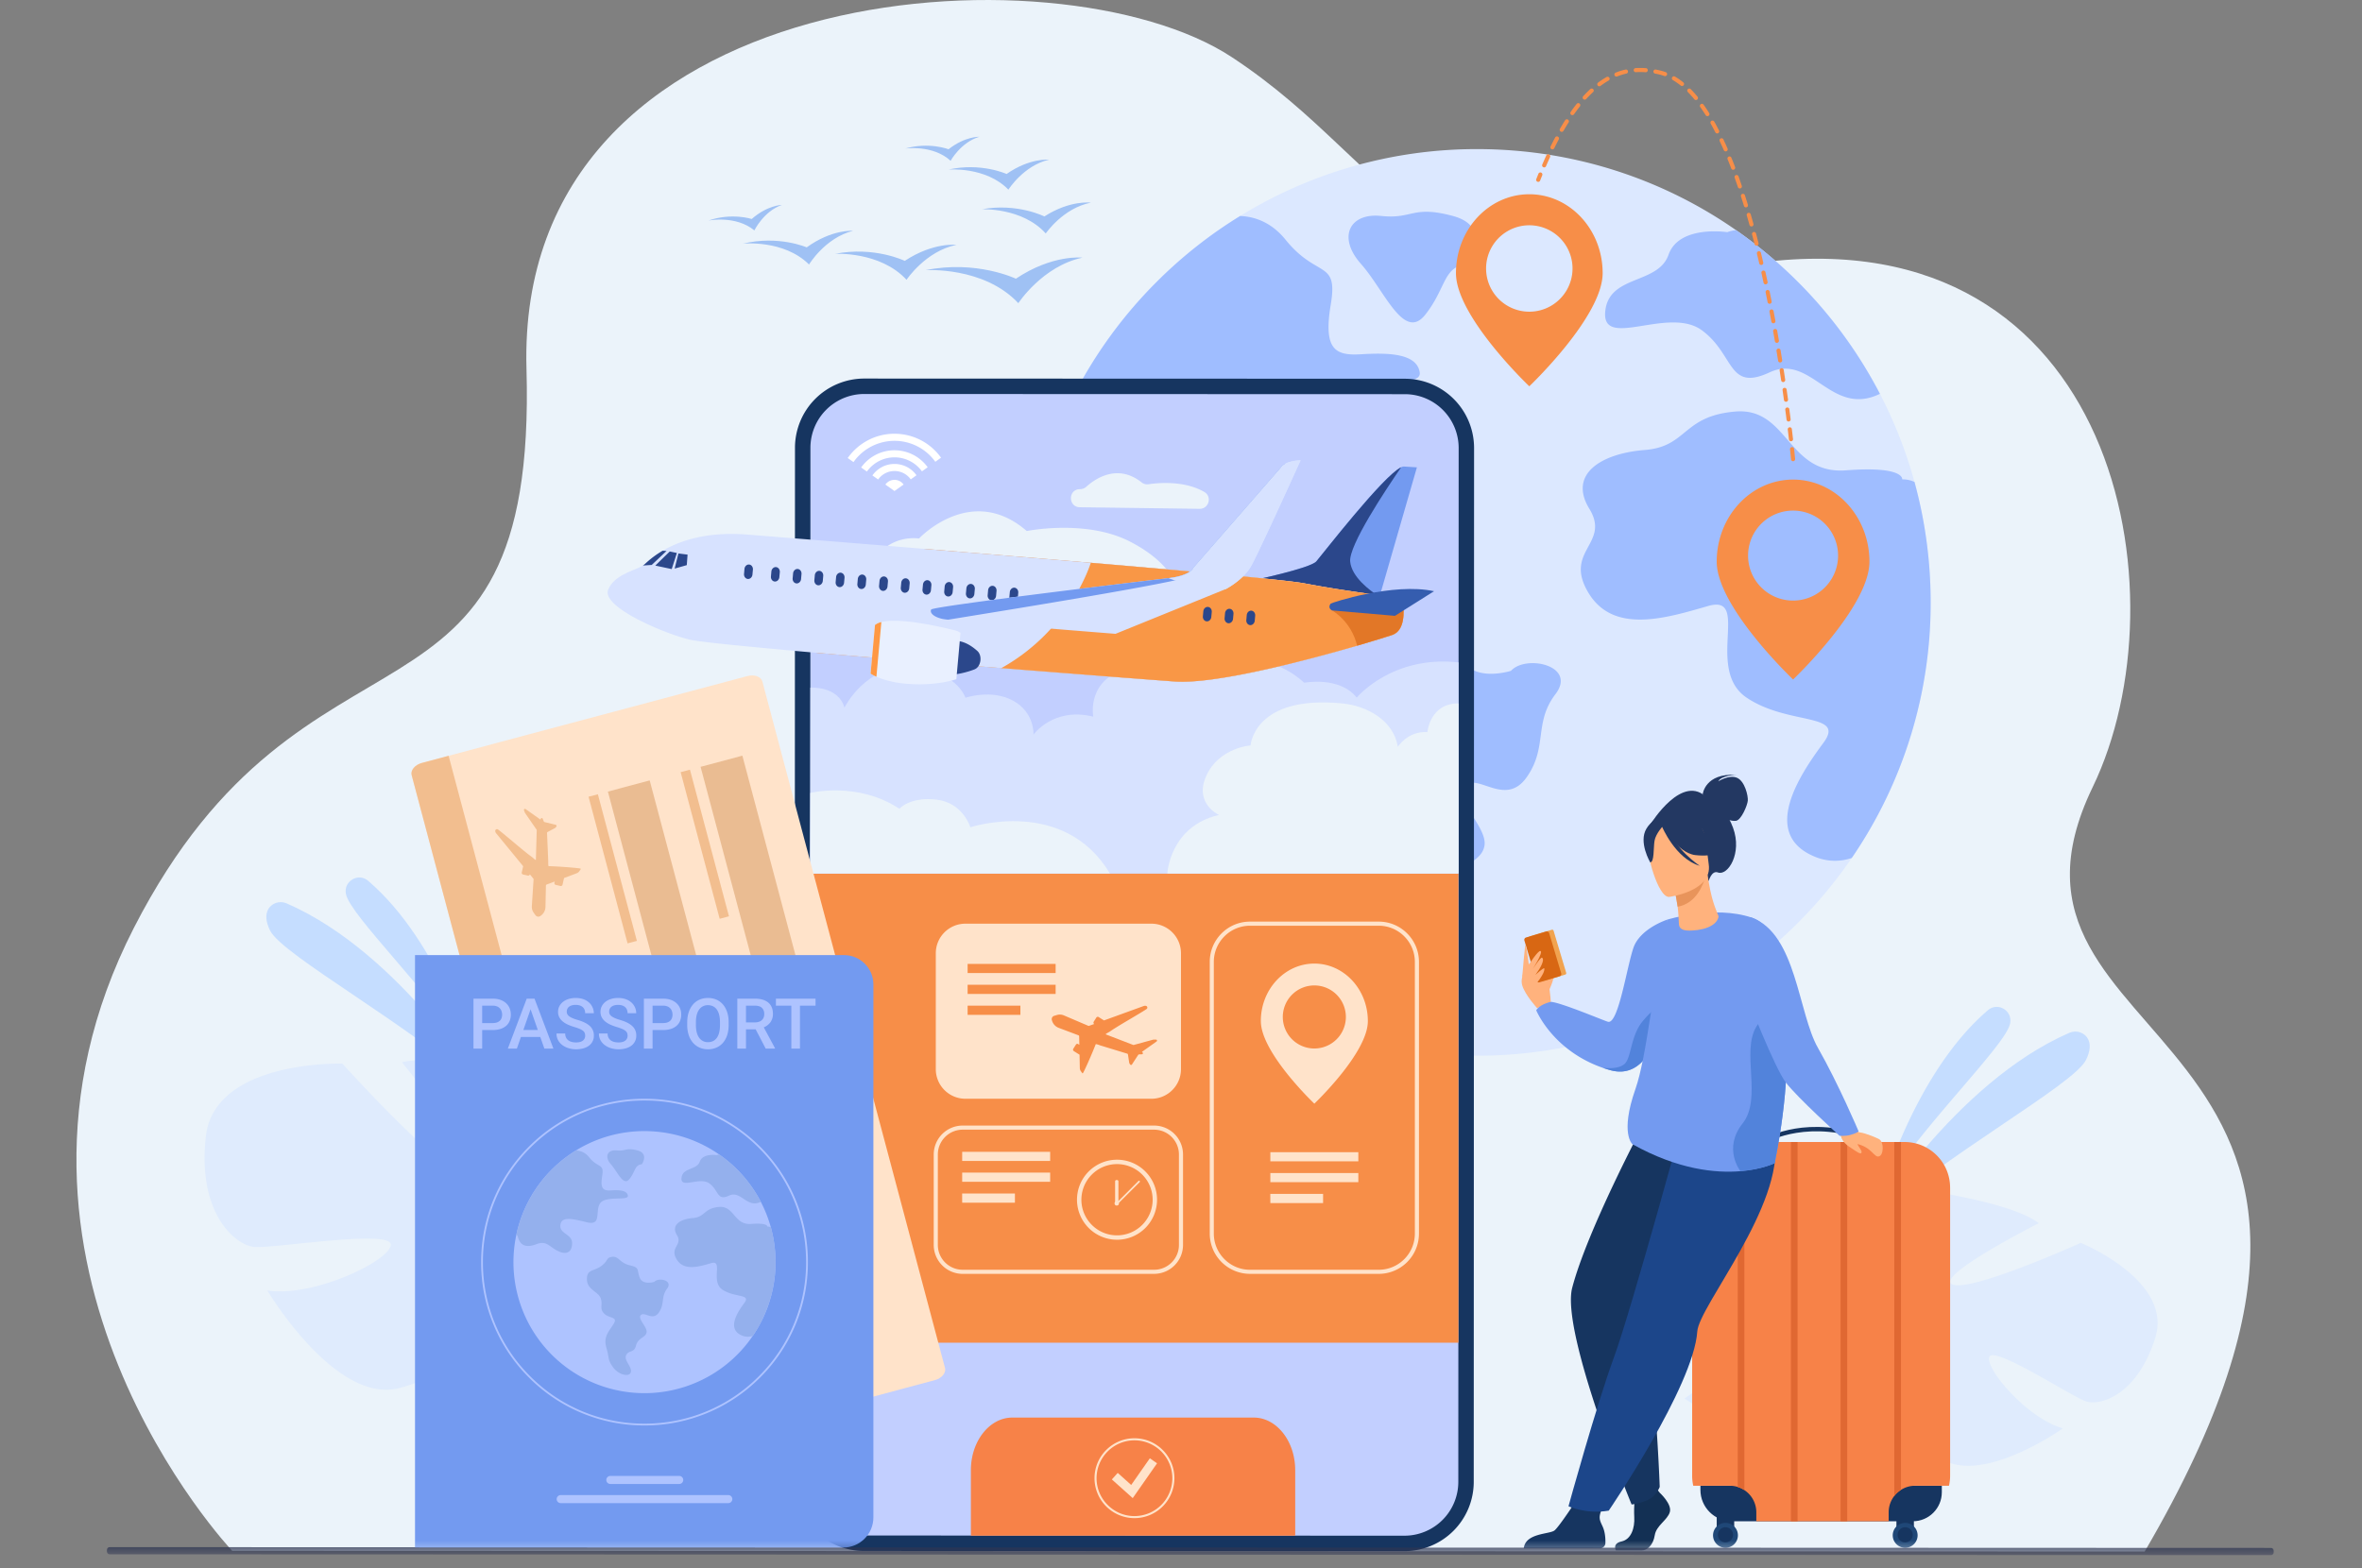 <svg width="128" height="85" viewBox="0 0 128 85" xmlns="http://www.w3.org/2000/svg" xmlns:xlink="http://www.w3.org/1999/xlink">
    <rect x="0" y="0" width="128" height="85" fill="#808080" stroke="none"/>
    <defs>
        <path id="a" d="M0 84.293h127.078V0H0z"/>
    </defs>
    <g fill="none" fill-rule="evenodd">
        <path d="M12.581 84.06S-2.088 68.544 7.254 50.296c9.342-18.249 21.877-9.066 21.277-30.309-.6-21.243 28.844-23.058 38.214-16.895 9.37 6.163 9.311 13.582 28.66 11.134 19.348-2.448 23.037 18.015 18 28.44-7.146 14.794 19.817 12.363 2.818 41.433L12.58 84.06z" fill="#EBF3FA"/>
        <path d="M104.625 32.653a24.435 24.435 0 0 1-4.275 13.852c-4.425 6.471-11.864 10.718-20.295 10.718-10.03 0-18.655-6.008-22.473-14.623a24.545 24.545 0 0 1-2.098-9.947c0-1.794.192-3.544.558-5.228.003-.02.008-.038.012-.058a24.52 24.52 0 0 1 6.613-12.073 24.567 24.567 0 0 1 4.536-3.585 24.438 24.438 0 0 1 12.852-3.627c.625 0 1.244.024 1.857.07a24.42 24.42 0 0 1 12.17 4.325 24.659 24.659 0 0 1 7.794 8.87 24.401 24.401 0 0 1 1.873 4.777c.57 2.08.876 4.27.876 6.53" fill="#DCE8FF"/>
        <path d="M71.707 21.655c-.98 1.553.41 4.249-2.532 3.513-2.941-.735-4.74-1.062-4.902.572-.164 1.635 2.206 1.635 2.206 3.35 0 1.716-1.063 2.284-2.696 1.469-1.635-.815-2.105-2-4.004-1.265-1.9.735-3.003.245-3.432-1.226a2.15 2.15 0 0 0-.305-.643c.003-.02.008-.038.012-.058a24.52 24.52 0 0 1 6.613-12.073 24.563 24.563 0 0 1 4.536-3.585c.766.028 1.682.319 2.463 1.284 1.715 2.125 2.859 1.063 2.45 3.514-.409 2.451.246 2.779 1.634 2.696 1.39-.082 3.024-.082 3.187.981.163 1.063-4.25-.082-5.23 1.47M81.88 36.362s-2.165.694-2.737-.817c-.572-1.512.082-1.839-1.838-2.288-1.92-.45-2.084-1.757-3.31-1.593-1.225.163-.612.653-2.042 1.716-1.43 1.062-2.738.572-2.697 2.532.041 1.961 2.166 2.268 2.595 3.555.428 1.287-.307 1.838.612 2.819.92.98 2.635.551 1.839 1.9-.797 1.348-2.023 2.39-1.41 4.473.613 2.083.184 2.206 1.226 3.677 1.042 1.47 3.064 1.96 3.37.98.307-.98-1.41-2.267-.858-3.248.552-.98 1.471-.306 1.839-1.777.368-1.47 1.859-1.47 1.981-2.492.123-1.021-1.797-2.574-1.062-3.227.735-.654 2.206 1.184 3.35-.45 1.144-1.634.368-2.941 1.553-4.494 1.184-1.552-1.594-2.165-2.41-1.266M104.625 32.653a24.435 24.435 0 0 1-4.275 13.852 2.805 2.805 0 0 1-1.965-.053c-3.064-1.225-.796-4.534.43-6.189 1.225-1.654-1.9-.92-4.168-2.451-2.267-1.532.245-5.638-2.083-4.964-2.329.674-5.148 1.532-6.496-.735-1.348-2.268 1.225-2.635.061-4.535-1.164-1.9.674-3.003 3.003-3.187 2.329-.183 2.022-1.838 4.902-2.083 2.88-.245 2.82 3.432 6.006 3.186 3.186-.245 3.043.49 3.043.49.23-.005.452.042.666.14.57 2.08.876 4.27.876 6.53M101.876 21.347c-2.65 1.29-3.714-2.217-5.979-1.163-2.283 1.063-1.884-.98-3.68-2.288-1.798-1.307-5.393 1.062-5.23-.98.163-2.043 2.86-1.471 3.432-3.105.572-1.634 3.186-1.226 3.186-1.226a1.77 1.77 0 0 1 .476-.108h.001a24.66 24.66 0 0 1 7.794 8.87M79.551 14.3s1.39-2.003-.817-2.594c-2.206-.592-2.165.182-3.88 0-1.717-.183-2.39 1.145-1.104 2.595 1.287 1.45 2.329 4.233 3.493 2.75 1.165-1.484.94-2.607 2.308-2.75" fill="#9FBDFF"/>
        <path d="M116.796 72.517c.977-3.115-4.034-5.148-4.034-5.148s-6.011 2.704-6.967 2.25c-.956-.455 4.688-3.316 4.688-3.316-1.61-1.261-7.323-1.95-7.323-1.95s-3.186 5.598-4 4.922c-.815-.676 3.074-4.813 3.074-4.813-1.978-.562-4.764.384-4.764.384-3.95 1.917-2.431 8.807-4.971 10.223 0 0-.517.231-1.216.738l.452.289a5.197 5.197 0 0 1 .355-.278l.316-.207h.001a10.16 10.16 0 0 0 .685-.43c.957-.586 2.82-1.383 2.807-1.29-.285 2.155 3.41 4.905 5.85 5.84 2.441.936 1.89-.273 1.359-2.003-.531-1.73-3.132-3.024-3.604-3.87-.472-.847.827-.563 2.195.466 1.367 1.03 1.168 2.927 3.35 4.633 2.182 1.705 6.744-1.535 6.744-1.535-1.922-.526-4.234-3.25-3.99-3.873.242-.624 4.467 2.152 5.236 2.41.77.258 2.78-.327 3.757-3.442M11.155 61.604c.466-4.162 7.4-3.952 7.4-3.952s5.655 6.286 7.013 6.247c1.357-.039-3.786-6.318-3.786-6.318 2.542-.648 9.605 1.502 9.605 1.502s.84 8.22 2.146 7.85c1.306-.372-1.115-7.242-1.115-7.242 2.612.364 5.391 2.918 5.391 2.918 3.645 4.296-1.706 11.596.542 14.573 0 0 .487.538 1.045 1.495l-.681.105a6.642 6.642 0 0 0-.268-.503l-.004-.007a38.867 38.867 0 0 0-.265-.406v-.001a13.01 13.01 0 0 1-.582-.86c-.82-1.182-2.593-3.083-2.627-2.966-.78 2.676-6.542 3.99-9.89 3.825-3.35-.166-2.076-1.3-.557-3.055 1.52-1.755 5.242-1.928 6.234-2.677.992-.75-.68-1.088-2.817-.589-2.139.5-2.887 2.831-6.332 3.703-3.444.871-7.12-5.294-7.12-5.294 2.528.378 6.651-1.621 6.69-2.479.038-.858-6.358.213-7.396.117-1.037-.096-3.093-1.824-2.626-5.986" fill="#DFEBFD"/>
        <path d="M101.982 64.538s1.796-6.407 5.749-9.782c.525-.449 1.324.013 1.204.694a2.73 2.73 0 0 1-.007.034c-.224 1.158-4.735 5.487-6.946 9.054" fill="#C5DDFF"/>
        <path d="M101.285 66.343s4.604-7.64 10.86-10.362c.381-.166.84-.013 1.02.362.116.244.13.6-.123 1.111-.677 1.365-7.78 5.207-11.757 8.89M25.696 57.523s-1.797-6.407-5.749-9.782c-.525-.449-1.324.013-1.204.694l.007.034c.224 1.158 4.735 5.487 6.946 9.054" fill="#C5DDFF"/>
        <path d="M26.393 59.328s-4.604-7.64-10.86-10.362c-.381-.166-.84-.013-1.02.362-.116.244-.13.6.123 1.111.677 1.365 7.78 5.207 11.757 8.89" fill="#C5DDFF"/>
        <path d="m79.464 24.282-.02 56.045a3.333 3.333 0 0 1-3.333 3.333l-29.298-.01a3.334 3.334 0 0 1-3.332-3.335l.019-56.046a3.333 3.333 0 0 1 3.335-3.331l29.297.01a3.333 3.333 0 0 1 3.332 3.334" fill="#C2CFFF"/>
        <path d="M46.834 21.356a2.919 2.919 0 0 0-2.916 2.914L43.9 80.315a2.918 2.918 0 0 0 2.914 2.916l29.298.01a2.919 2.919 0 0 0 2.916-2.914l.019-56.045a2.918 2.918 0 0 0-2.914-2.916l-29.298-.01zM76.11 84.078l-29.297-.01a3.756 3.756 0 0 1-3.75-3.753l.018-56.045a3.756 3.756 0 0 1 3.754-3.751l29.297.01a3.756 3.756 0 0 1 3.75 3.753l-.018 56.045a3.756 3.756 0 0 1-3.754 3.751z" fill="#163560"/>
        <path d="m48.967 26.262-.493.353-.495-.35a.608.608 0 0 1 .988-.003" fill="#FFF"/>
        <path d="M48.475 25.148c-.496 0-.933.246-1.199.622l.313.22a1.083 1.083 0 0 1 1.766-.006l.311-.223a1.465 1.465 0 0 0-1.191-.613M48.475 23.51c-1.048 0-1.974.52-2.536 1.317l.313.22a2.72 2.72 0 0 1 4.434-.016l.31-.223a3.098 3.098 0 0 0-2.52-1.297" fill="#FFF"/>
        <path d="M48.475 24.406c-.745 0-1.407.369-1.809.934l.313.22a1.837 1.837 0 0 1 2.983-.011l.31-.222a2.215 2.215 0 0 0-1.797-.92" fill="#FFF"/>
        <path d="M55.052 15.107s-2.137-1.026-4.897-.462c0 0 3.157-.216 5.03 1.788 0 0 1.309-2.008 3.473-2.468 0 0-1.613-.192-3.606 1.142M49.03 14.14s-1.647-.803-3.784-.38c0 0 2.443-.152 3.881 1.406 0 0 1.022-1.547 2.698-1.893 0 0-1.246-.156-2.794.867M43.716 13.408s-1.53-.668-3.457-.2c0 0 2.216-.233 3.584 1.129 0 0 .87-1.447 2.381-1.826 0 0-1.14-.094-2.508.897M40.737 11.87s-1.074-.353-2.344.084c0 0 1.48-.297 2.488.535 0 0 .495-1.03 1.49-1.381 0 0-.774.008-1.634.762M51.403 8.09s-1.054-.408-2.345-.038c0 0 1.493-.22 2.457.664 0 0 .548-1.003 1.56-1.302 0 0-.774-.031-1.672.677M56.596 11.732s-1.47-.742-3.395-.387c0 0 2.196-.108 3.47 1.31 0 0 .936-1.378 2.445-1.67 0 0-1.117-.154-2.52.747M54.547 9.43s-1.385-.633-3.15-.238c0 0 2.024-.176 3.25 1.088 0 0 .817-1.304 2.202-1.626 0 0-1.038-.104-2.302.777" fill="#9FC1F4"/>
        <path d="M94.731 30.185a2.439 2.439 0 1 1 4.876 0 2.439 2.439 0 0 1-4.876 0m-1.7.26c0 2.458 4.139 6.386 4.139 6.386s4.138-3.928 4.138-6.385c0-2.458-1.853-4.45-4.138-4.45-2.286 0-4.139 1.992-4.139 4.45M80.533 14.553a2.342 2.342 0 1 1 4.684 0 2.342 2.342 0 0 1-4.684 0m-1.633.25c0 2.361 3.975 6.135 3.975 6.135s3.975-3.774 3.975-6.134c0-2.36-1.78-4.275-3.975-4.275-2.195 0-3.975 1.914-3.975 4.275" fill="#F78E48"/>
        <path d="M103.656 82.459h-9.805c-.94 0-1.703-.762-1.703-1.702v-.223h13.082v.35c0 .87-.704 1.575-1.574 1.575" fill="#163560"/>
        <path d="M105.68 64.374v15.612c0 .188-.022.372-.062.548h-1.83a1.428 1.428 0 0 0-1.134.554 1.43 1.43 0 0 0-.304.884v.487h-7.173v-.487a1.437 1.437 0 0 0-1.437-1.438h-1.98a2.488 2.488 0 0 1-.06-.548V64.374a2.471 2.471 0 0 1 2.47-2.473h9.038a2.471 2.471 0 0 1 2.471 2.473" fill="#F78248"/>
        <path d="M101.321 61.893c-3.237-1.277-5.496-.02-5.518-.008l-.117-.203c.024-.014.601-.341 1.599-.507.916-.152 2.375-.19 4.122.5l-.086.218z" fill="#163560"/>
        <mask id="b" fill="#fff">
            <use xlink:href="#a"/>
        </mask>
        <path fill="#163560" mask="url(#b)" d="M93.032 83.026h.947v-1.29h-.947z"/>
        <path d="M92.832 83.221a.674.674 0 1 1 1.348 0 .674.674 0 0 1-1.348 0" fill="#1F4777" mask="url(#b)"/>
        <path d="M93.097 83.221a.41.41 0 1 1 .818 0 .41.41 0 0 1-.818 0M102.77 83.026h.947v-1.29h-.947z" fill="#163560" mask="url(#b)"/>
        <path d="M102.57 83.221a.674.674 0 1 1 1.348 0 .674.674 0 0 1-1.348 0" fill="#1F4777" mask="url(#b)"/>
        <path d="M102.835 83.221a.41.41 0 1 1 .818 0 .41.41 0 0 1-.818 0" fill="#163560" mask="url(#b)"/>
        <path d="M94.53 61.9v18.871a1.433 1.433 0 0 0-.36-.171V61.9h.36zM97.053 82.459h.36V61.901h-.36zM99.744 82.459h.36V61.901h-.36zM103.015 61.9v18.86c-.139.088-.26.199-.36.328V61.9h.36z" fill="#E06832" mask="url(#b)"/>
        <path d="M83.891 53.818c0-.027.394-.842.269-.905-.125-.063-.35-.053-.376.09-.026.142.107.815.107.815" fill="#FFB27D" mask="url(#b)"/>
        <path d="M84.04 54.304c0-.08-.092-1.3-.298-1.543-.206-.243-.626-.589-.759-.578-.132.01-.649.698-.493 1.224.155.527.811 1.24.811 1.24l.739-.343z" fill="#FFB27D" mask="url(#b)"/>
        <path d="m84.825 52.826-1.199.359a.075.075 0 0 1-.093-.05l-.685-2.286a.075.075 0 0 1 .05-.094l1.199-.359c.04-.012.081.01.093.05l.685 2.286a.075.075 0 0 1-.05.094" fill="#F1A34F" mask="url(#b)"/>
        <path d="m84.513 52.919-1.087.326a.133.133 0 0 1-.166-.09l-.651-2.174a.133.133 0 0 1 .089-.166l1.087-.325a.133.133 0 0 1 .166.089l.652 2.174a.133.133 0 0 1-.09.166" fill="#D86713" mask="url(#b)"/>
        <path d="M82.86 52.272s.499-.768.62-.725c.175.06-.452 1.035-.452 1.035s.465-.728.537-.673c.165.124-.098.582-.359.933 0 0 .467-.428.482-.35.054.269-.512.922-.512.922l-.316-.722v-.42zM82.485 52.985c.024-.094.146-1.928.198-1.754.053.174.177 1.135.177 1.135l-.375.619z" fill="#FFB27D" mask="url(#b)"/>
        <path d="M90.45 52.48s-.052 1.994-.627 3.603c-.454 1.27-1.235 2.301-2.573 1.92a6.961 6.961 0 0 1-.398-.125h-.002c-2.72-.948-3.6-3.117-3.6-3.117.203-.334.79-.457.79-.457.547.03 2.954 1.052 3.108 1.083.556.112 1.006-2.947 1.368-4.007.362-1.06 1.842-1.534 1.842-1.534l.092 2.634z" fill="#739AF0" mask="url(#b)"/>
        <path d="m89.875 54.646-.052 1.437c-.454 1.27-1.235 2.301-2.573 1.92a6.933 6.933 0 0 1-.398-.125c.043.005.862.116 1.205-.227.352-.353.315-1.521.964-2.3.65-.78.854-.705.854-.705" fill="#5283DB" mask="url(#b)"/>
        <path d="M89.95 80.92s.67.611.539 1.045c-.13.434-.735.724-.816 1.254-.082.53-.408.82-.702.82H87.57s-.217-.373.306-.486c.522-.113.72-.736.687-1.315-.033-.578.049-1.35.049-1.35l1.11-.257.228.29z" fill="#133054" mask="url(#b)"/>
        <path d="M82.576 83.928H86.7a.299.299 0 0 0 .299-.29c.006-.242-.014-.593-.148-.89-.22-.488-.36-.574.57-1.994-.279.288-1.033.156-1.669.07-.078.127-1.258 1.95-1.519 2.138-.287.206-1.57.133-1.658.966M89.003 61.053s-2.99 5.643-3.803 8.75c-.631 2.413 3.219 11.745 3.219 11.745s.314-.02.828-.222c.504-.199.695-.73.695-.73s-.228-6.673-1.007-9.901c-.175-.725.847-3.062 2.573-4.342 1.725-1.28 2.444-5.4 1.417-5.678-1.028-.278-3.922.378-3.922.378" fill="#163560" mask="url(#b)"/>
        <path d="M91.563 59.45s-3.144 11.526-4.097 14.114c-.954 2.588-2.467 8.082-2.467 8.082s.957.448 2.181.236c0 0 4.597-6.735 4.798-9.712.092-1.376 4.716-6.83 4.201-10.387l-4.616-2.332z" fill="#1C468A" mask="url(#b)"/>
        <path d="M96.172 63.047s-.67.337-1.852.436h-.001c-1.355.114-3.383-.085-5.853-1.46 0 0-.69-.568.157-2.983.641-1.828.953-5.682 1.735-9.194 0 0 2.537-.796 4.573-.108 1.555.526 1.4 2.913 1.688 5.398.026.232.057.465.093.697.425 2.72-.54 7.214-.54 7.214" fill="#739AF0" mask="url(#b)"/>
        <path d="M89.464 44.646s1.732-2.818 3.072-1.368c0 0 .877.224 1.38 1.59.512 1.392-.286 2.621-.82 2.423-.34-.128-.5.461-.5.461l-3.132-3.106z" fill="#233862" mask="url(#b)"/>
        <path d="M92.27 43.056s.12-1.167 1.825-1.053c0 0-.806.014-.98.35 0 0 .587-.378 1.015-.194.428.184.609.985.586 1.24-.023.254-.352 1.05-.64 1.092-.287.041-.663-.162-.663-.162l-1.142-1.273z" fill="#233862" mask="url(#b)"/>
        <path d="M93.13 49.667c-.16-.427-.399-.875-.59-2.239l-.103.036-1.72.607s.12.551.197 1.076c.031.215.054.598.069.933.015.342.351.374.693.359.91-.043 1.412-.382 1.454-.772" fill="#FFB27D" mask="url(#b)"/>
        <path d="M90.716 48.07s.12.552.198 1.077c.987-.17 1.381-1.15 1.523-1.683l-1.72.607z" fill="#E8945B" mask="url(#b)"/>
        <path d="M92.593 47.245s.4-.896.424-1.616c.017-.514-.506-2.335-2.334-1.798 0 0-.535.131-.995.55-.366.331-.865 1.007.022 2.534l.25.523 2.633-.193z" fill="#233862" mask="url(#b)"/>
        <path d="M90.457 48.616s2.351-.3 2.142-1.761c-.209-1.462-.046-2.485-1.556-2.355-1.51.13-1.722.728-1.77 1.233-.05.505.567 2.923 1.184 2.883" fill="#FFB27D" mask="url(#b)"/>
        <path d="M89.97 44.618s.889 1.622 1.91 1.733c1.023.112 1.413-.214 1.413-.214s-.843-.492-1.151-1.518c0 0-1.806-.887-2.173-.001" fill="#233862" mask="url(#b)"/>
        <path d="M90.148 44.734s-.424.452-.487.841c-.064.389-.006 1.163-.233 1.169 0 0-.652-1.096-.203-1.833.476-.782.923-.177.923-.177" fill="#233862" mask="url(#b)"/>
        <path d="M90.068 44.805s.716 1.73 2.043 2.125c0 0-1.403-.924-1.68-2.094-.276-1.17-.363-.031-.363-.031" fill="#233862" mask="url(#b)"/>
        <path d="M96.172 63.047s-.67.337-1.852.436h-.001s-.972-1.218.112-2.583c1.084-1.366-.085-3.885.75-5.255.582-.954 1.147-.732 1.438-.509.026.232.057.465.093.697.425 2.72-.54 7.214-.54 7.214" fill="#5283DB" mask="url(#b)"/>
        <path d="M100.437 61.022s.145.336.346.358c.329.037.955.312 1.053.37.267.159.249.867-.018.933-.266.067-.4-.527-1.232-.686-.282-.054-.694.141-.86-.536l.711-.439z" fill="#FFB27D" mask="url(#b)"/>
        <path d="M94.93 49.738c2.422.89 2.512 5.18 3.591 7.069 1.113 1.948 2.197 4.512 2.197 4.512s-.02.077-.434.196c-.293.084-.598.048-.598.048s-2.287-2.07-2.909-2.886c-.621-.816-2.087-4.603-2.087-4.603s-.72-4.69.24-4.336" fill="#739AF0" mask="url(#b)"/>
        <path d="M99.785 61.629s.059.288.416.521c.357.233.644.467.678.322.034-.144-.199-.3-.254-.566-.056-.266-.84-.277-.84-.277" fill="#FFB27D" mask="url(#b)"/>
        <path fill="#F78E48" mask="url(#b)" d="M43.899 72.78h35.137V47.346H43.899z"/>
        <path d="M70.19 79.684v3.432c0 .042-.002.084-.003.125h-17.57a2.939 2.939 0 0 1-.003-.125v-3.432c0-1.565 1.01-2.846 2.245-2.846h13.085c1.235 0 2.245 1.28 2.245 2.846" fill="#F78248" mask="url(#b)"/>
        <path fill="#FFE3CA" mask="url(#b)" d="m61.384 81.204-1.131-1.012.318-.355.73.654 1.011-1.446.39.273z"/>
        <path d="M61.478 78.071a2.056 2.056 0 0 0-2.054 2.053c0 1.133.922 2.054 2.054 2.054a2.056 2.056 0 0 0 2.053-2.054 2.056 2.056 0 0 0-2.053-2.053m0 4.218a2.167 2.167 0 0 1-2.165-2.165c0-1.193.971-2.164 2.165-2.164s2.165.97 2.165 2.164a2.167 2.167 0 0 1-2.165 2.165" fill="#FFE3CA" mask="url(#b)"/>
        <path d="M47.045 30.797s.814-1.812 2.76-1.61c0 0 2.824-3.02 5.836-.403 0 0 3.202-.649 5.573.561 1.581.807 2.103 1.653 2.103 1.653l-16.272-.201zM58.505 26.514h.03a.504.504 0 0 0 .334-.13c.409-.374 1.655-1.305 2.997-.236.106.084.241.119.374.1.519-.077 1.873-.2 2.934.369.028.015.057.03.084.046.442.248.256.923-.25.917l-6.488-.085c-.636-.008-.65-.957-.015-.98" fill="#EBF3FA" mask="url(#b)"/>
        <path d="M67.739 50.178c-1.08 0-1.96.88-1.96 1.96v14.729c0 1.08.88 1.96 1.96 1.96h6.974c1.08 0 1.96-.88 1.96-1.96v-14.73c0-1.08-.88-1.959-1.96-1.959H67.74zm6.974 18.87H67.74a2.184 2.184 0 0 1-2.182-2.181v-14.73c0-1.203.978-2.182 2.182-2.182h6.974c1.203 0 2.182.98 2.182 2.182v14.73a2.184 2.184 0 0 1-2.182 2.182zM62.394 59.557H52.317a1.605 1.605 0 0 1-1.605-1.606v-6.279c0-.886.718-1.605 1.605-1.605h10.077c.886 0 1.605.719 1.605 1.605v6.28c0 .886-.719 1.605-1.605 1.605M52.168 61.233c-.741 0-1.345.604-1.345 1.346v4.902c0 .742.604 1.345 1.345 1.345h10.374c.742 0 1.346-.603 1.346-1.345v-4.902c0-.742-.604-1.346-1.346-1.346H52.168zm10.374 7.816H52.168A1.57 1.57 0 0 1 50.6 67.48v-4.902a1.57 1.57 0 0 1 1.568-1.568h10.374a1.57 1.57 0 0 1 1.568 1.568v4.902a1.57 1.57 0 0 1-1.568 1.568z" fill="#FFE3CA" mask="url(#b)"/>
        <path d="M69.517 55.165a1.709 1.709 0 1 1 3.417 0 1.709 1.709 0 0 1-3.417 0m-1.19.183c0 1.722 2.899 4.475 2.899 4.475s2.9-2.753 2.9-4.475c0-1.722-1.299-3.118-2.9-3.118-1.602 0-2.9 1.396-2.9 3.118" fill="#FFE3CA" mask="url(#b)"/>
        <path d="M62.645 56.35h-.137l-.014.003-1.053.287a.055.055 0 0 1-.038-.003l-1.48-.57c-.037-.018.192-.13.226-.154.37-.27 1.543-.925 1.983-1.217a.096.096 0 0 0-.03-.174.21.21 0 0 0-.12.007l-2.155.782-.29-.183a.09.09 0 0 0-.125.028l-.142.225a.09.09 0 0 0 .026.123l-.277.1a.055.055 0 0 1-.041 0l-1.326-.566a.552.552 0 0 0-.371-.022l-.153.045a.188.188 0 0 0-.124.241l.017.051a.588.588 0 0 0 .35.36l1.074.405a.056.056 0 0 1 .036.051l.01.465-.061-.04a.09.09 0 0 0-.125.029l-.142.224a.091.091 0 0 0 .028.126l.311.197.015.725c.001.058.02.115.053.163.043.062.088.13.104.122.05-.023.538-1.14.704-1.578.009-.025.22.053.245.063l1.466.448a.056.056 0 0 1 .036.044l.065.427c.007.048.03.092.066.125l.001.001a.055.055 0 0 0 .084-.01l.341-.522a.055.055 0 0 1 .045-.026l.157-.005a.056.056 0 0 0 .037-.095l-.038-.037.795-.564a.056.056 0 0 0-.033-.101" fill="#F78E48" mask="url(#b)"/>
        <path d="M60.533 63.099a1.933 1.933 0 0 0-1.931 1.93c0 1.066.866 1.932 1.93 1.932a1.933 1.933 0 0 0 1.932-1.931 1.933 1.933 0 0 0-1.931-1.931m0 4.1a2.171 2.171 0 0 1-2.169-2.17c0-1.195.973-2.168 2.169-2.168 1.196 0 2.169.973 2.169 2.169a2.171 2.171 0 0 1-2.17 2.169" fill="#FFE3CA" mask="url(#b)"/>
        <path d="M60.534 65.32h-.03a.076.076 0 0 1-.075-.075v-1.208c0-.041.034-.075.075-.075h.03c.041 0 .075.034.075.075v1.208a.076.076 0 0 1-.075.076" fill="#FFE3CA" mask="url(#b)"/>
        <path d="m60.493 65.281-.002-.002a.043.043 0 0 1 0-.061l1.205-1.206a.043.043 0 0 1 .061 0l.003.002a.043.043 0 0 1 0 .062l-1.206 1.205a.044.044 0 0 1-.061 0" fill="#FFE3CA" mask="url(#b)"/>
        <path d="M60.4 65.238a.119.119 0 1 1 .237 0 .119.119 0 0 1-.237 0M52.142 62.927h4.768v-.495h-4.768zM52.142 64.059h4.768v-.498h-4.768zM52.142 65.191H55v-.498h-2.86zM68.842 62.948h4.768v-.495h-4.768zM68.842 64.08h4.768v-.498h-4.768zM68.842 65.212H71.7v-.498h-2.86z" fill="#FFE3CA" mask="url(#b)"/>
        <path fill="#F78E48" mask="url(#b)" d="M52.437 52.744h4.769v-.495h-4.769zM52.437 53.876h4.769v-.498h-4.769zM52.437 55.009h2.86v-.498h-2.86zM89.18 3.916h-.009a3.668 3.668 0 0 0-.52-.003.111.111 0 1 1-.015-.222c.18-.012.365-.011.552.003a.111.111 0 0 1-.008.222m1.05.211a.11.11 0 0 1-.037-.006 2.464 2.464 0 0 0-.25-.077 5.392 5.392 0 0 0-.253-.056.111.111 0 0 1 .043-.218c.086.016.174.036.263.058.091.023.183.05.273.083a.111.111 0 0 1-.038.216M87.6 4.15a.111.111 0 0 1-.042-.215c.173-.069.351-.124.53-.164a.111.111 0 0 1 .049.217c-.168.038-.334.09-.496.154a.11.11 0 0 1-.041.008m3.55.512a.11.11 0 0 1-.07-.025 3.558 3.558 0 0 0-.424-.295.111.111 0 1 1 .113-.192c.151.09.303.195.451.314a.111.111 0 0 1-.07.198m-4.482.016a.111.111 0 0 1-.066-.2 4.51 4.51 0 0 1 .46-.303.111.111 0 0 1 .11.193c-.147.084-.294.18-.437.288a.11.11 0 0 1-.067.022m-.79.724a.111.111 0 0 1-.083-.186c.127-.138.256-.268.385-.388a.111.111 0 0 1 .151.164 6.28 6.28 0 0 0-.372.374.111.111 0 0 1-.082.036m6.027.02a.111.111 0 0 1-.086-.041 5.917 5.917 0 0 0-.352-.392.111.111 0 0 1 .16-.156c.121.124.244.26.364.407a.111.111 0 0 1-.086.182m-6.696.82a.111.111 0 0 1-.09-.175c.106-.153.215-.3.324-.436a.111.111 0 1 1 .174.138 9.22 9.22 0 0 0-.317.425.111.111 0 0 1-.091.047m7.32.055a.111.111 0 0 1-.095-.052 9.37 9.37 0 0 0-.294-.442.111.111 0 0 1 .181-.129c.101.143.203.295.302.453a.111.111 0 0 1-.094.17m-7.896.852a.111.111 0 0 1-.096-.167c.092-.16.186-.316.28-.464a.111.111 0 1 1 .188.12c-.092.145-.185.298-.276.455a.111.111 0 0 1-.096.056m8.425.085a.111.111 0 0 1-.1-.061 13.67 13.67 0 0 0-.252-.47.111.111 0 0 1 .194-.11c.086.154.172.314.256.479a.111.111 0 0 1-.098.162m-8.93.864a.111.111 0 0 1-.1-.16c.082-.166.165-.328.247-.482a.111.111 0 1 1 .196.104c-.08.153-.162.312-.242.475a.111.111 0 0 1-.1.063m9.388.109a.111.111 0 0 1-.102-.067 18.636 18.636 0 0 0-.221-.487.111.111 0 0 1 .201-.095c.075.158.15.324.224.493a.111.111 0 0 1-.102.156m-9.836.867a.111.111 0 0 1-.102-.155c.072-.168.145-.334.219-.494a.111.111 0 0 1 .202.093c-.072.158-.145.322-.217.489a.111.111 0 0 1-.102.067m10.241.13a.111.111 0 0 1-.104-.072c-.064-.17-.13-.337-.196-.498a.111.111 0 1 1 .206-.084c.067.163.133.332.198.503a.111.111 0 0 1-.104.151m-10.563.655a.111.111 0 0 1-.104-.152l.116-.29a.111.111 0 0 1 .206.084l-.114.287a.111.111 0 0 1-.104.071m10.927.358a.111.111 0 0 1-.106-.075c-.058-.17-.117-.341-.176-.507a.111.111 0 0 1 .21-.075c.06.167.119.339.177.51a.111.111 0 0 1-.105.147m.328 1.025a.111.111 0 0 1-.106-.079 38.632 38.632 0 0 0-.16-.512.111.111 0 1 1 .212-.068l.161.515a.111.111 0 0 1-.107.144m.3 1.034a.111.111 0 0 1-.107-.081 44 44 0 0 0-.146-.517.111.111 0 1 1 .214-.062c.05.172.099.345.147.519a.111.111 0 0 1-.107.141m.275 1.04a.111.111 0 0 1-.108-.083 52.46 52.46 0 0 0-.134-.52.111.111 0 1 1 .215-.057c.046.173.09.348.135.522a.111.111 0 0 1-.108.139m.255 1.047a.111.111 0 0 1-.108-.086l-.125-.524a.111.111 0 1 1 .216-.052c.043.175.084.35.125.526a.111.111 0 0 1-.108.136m.235 1.05a.111.111 0 0 1-.109-.088 68.643 68.643 0 0 0-.115-.524.111.111 0 1 1 .218-.049l.115.526a.111.111 0 0 1-.109.135m.219 1.054a.111.111 0 0 1-.11-.09c-.034-.175-.07-.35-.106-.526a.111.111 0 1 1 .218-.046l.107.529a.111.111 0 0 1-.109.133m.204 1.057a.111.111 0 0 1-.11-.09 77.538 77.538 0 0 0-.1-.53.111.111 0 0 1 .22-.041l.1.53a.111.111 0 0 1-.11.131m.19 1.06a.111.111 0 0 1-.11-.092l-.093-.53a.111.111 0 1 1 .219-.04l.093.532a.111.111 0 0 1-.11.13m.177 1.063a.111.111 0 0 1-.11-.094 92.39 92.39 0 0 0-.086-.53.111.111 0 0 1 .22-.037l.086.532a.111.111 0 0 1-.11.129m.165 1.064a.111.111 0 0 1-.11-.095 101.53 101.53 0 0 0-.081-.532.111.111 0 0 1 .22-.034c.028.181.055.36.08.534a.111.111 0 0 1-.11.127m.153 1.067a.111.111 0 0 1-.11-.096l-.075-.533a.111.111 0 1 1 .22-.032l.076.535a.111.111 0 0 1-.11.126m.14 1.07a.111.111 0 0 1-.11-.098c-.021-.17-.044-.349-.069-.535a.111.111 0 1 1 .22-.029l.07.536a.111.111 0 0 1-.11.125m.128 1.072a.111.111 0 0 1-.11-.099l-.063-.535a.111.111 0 0 1 .221-.027l.063.537a.111.111 0 0 1-.11.124m.113 1.08a.111.111 0 0 1-.11-.101c0-.002-.018-.197-.055-.54a.111.111 0 1 1 .221-.024c.037.346.055.542.055.544a.111.111 0 0 1-.11.121"/>
        <path d="M123.073 84.293 5.937 84.25c-.079 0-.143-.07-.143-.155v-.079c0-.085.064-.155.143-.155l117.136.044c.078 0 .142.07.142.155v.079c0 .085-.064.154-.142.154" fill="#2E3552" mask="url(#b)"/>
        <path d="M43.914 37.273s1.517-.105 1.847 1.085c0 0 1.168-2.38 3.636-2.184 2.467.196 2.923 1.647 2.923 1.647s1.414-.485 2.588.162c1.174.648 1.098 1.835 1.098 1.835s1.077-1.511 3.24-.972c0 0-.432-2.184 2.17-2.684 2.602-.499 3.707.364 3.707.364s2.946-1.897 5.555.481c0 0 1.911-.37 2.845.806 0 0 1.915-2.313 5.517-1.907v11.439H43.9l.015-10.072z" fill="#D7E2FF" mask="url(#b)"/>
        <path d="M43.913 42.981s2.552-.645 4.829.858c0 0 .555-.662 2-.498 1.446.164 1.844 1.5 1.844 1.5s5.058-1.671 7.562 2.504H43.9l.014-4.364zM63.26 47.345s.13-2.56 2.803-3.172c0 0-1.384-.613-.687-2.134.698-1.521 2.393-1.633 2.393-1.633s.177-2.752 4.983-2.277c1.35.134 2.778.941 3 2.352 0 0 .522-.858 1.602-.8 0 0 .133-1.565 1.686-1.552v9.216H63.26z" fill="#EBF3FA" mask="url(#b)"/>
        <path d="m76.784 25.332-2.017 6.988-.064-.008-6.892-.837s3.192-.664 3.524-1.047c.313-.36 3.627-4.643 4.596-5.1a.326.326 0 0 1 .151-.04l.702.044z" fill="#739AF0" mask="url(#b)"/>
        <path d="m74.703 32.312-6.892-.837s3.192-.664 3.524-1.047c.312-.36 3.627-4.643 4.596-5.1-.858 1.246-2.847 4.241-2.763 5.112.08.83 1.05 1.558 1.535 1.872" fill="#2B478B" mask="url(#b)"/>
        <path d="M75.448 34.417c-.236.08-.939.302-1.903.582-2.774.807-7.707 2.102-9.885 1.942-1.953-.143-12.281-.932-19.426-1.558 1.729-3.036 3.885-4.714 5.857-5.633 8.324.682 19.21 1.604 20.595 1.871 2.278.44 5.3.799 5.3.799s.021.092.04.239c.065.476.119 1.518-.578 1.758" fill="#E58638" mask="url(#b)"/>
        <path d="M76.062 33.164v.053c-.007.379-.084.802-.352 1.045l-.028.024a.738.738 0 0 1-.06.044v.001l-.032.02-.033.019a.575.575 0 0 1-.035.017l-.037.016-.037.014a.11.11 0 0 1-.012.003.107.107 0 0 0-.012.005l-.012.004a.14.14 0 0 0-.014.004.476.476 0 0 0-.029.009v.001l-.015.005-.016.005-.017.006-.017.005a2.656 2.656 0 0 1-.036.012h-.001l-.018.006h-.001a2.245 2.245 0 0 0-.02.007l-.014.004a16.952 16.952 0 0 1-.21.067c-.167.052-.369.115-.602.185l-.073.022-.124.038-.028.008-.04.012-.039.011-.04.012-.04.012a9.683 9.683 0 0 1-.04.012l-.042.013-.042.012-.042.012-.031.01-.012.003-.043.012-.221.065-.132.039a53.65 53.65 0 0 1-.203.058l-.352.1-.073.02c-.042.013-.084.024-.127.036l-.115.033-.13.036c-1.442.4-3.19.849-4.81 1.175l-.17.034-.084.016-.169.032c-.167.032-.334.063-.497.091-.055.01-.109.02-.163.028a16.04 16.04 0 0 0-.08.014l-.16.026-.16.025-.156.023a9.658 9.658 0 0 1-.306.044l-.15.02-.075.009a18.046 18.046 0 0 1-.36.04l-.14.013a11.09 11.09 0 0 1-.465.033l-.127.005a5.656 5.656 0 0 1-.413.004 3.72 3.72 0 0 1-.268-.012 7.113 7.113 0 0 0-.038-.003h-.009l-.025-.002-.101-.008-.03-.002-.036-.003c-.019 0-.038-.002-.058-.004l-.031-.002a.693.693 0 0 1-.032-.003l-.067-.005-.069-.005-.036-.002-.09-.007-.044-.004-.094-.007a24.998 24.998 0 0 0-.162-.012l-.366-.027-.049-.004-.098-.007-.15-.012a2.894 2.894 0 0 0-.064-.005l-.147-.011-.055-.004-.103-.008-.115-.009-.06-.005-.058-.004a942.461 942.461 0 0 0-.86-.066l-.306-.023a169.042 169.042 0 0 0-.297-.023l-.014-.001-1.77-.137-.095-.008-.384-.03a507.92 507.92 0 0 0-.244-.019l-.013-.001a62.256 62.256 0 0 1-.282-.022c-.012 0-.023-.002-.035-.003l-.504-.04-.13-.01c-.014 0-.027-.002-.04-.003l-.45-.035a26.732 26.732 0 0 1-.33-.026l-.267-.021-.404-.032-.037-.003-.167-.013-.012-.001-.501-.04-.014-.001-.052-.004-.297-.024-.225-.018-.14-.01-.586-.047-.005-.001-.98-.08-.135-.01h-.01l-.432-.036a941.65 941.65 0 0 1-.506-.041l-.757-.062-.48-.039-.3-.025-.713-.058a7.266 7.266 0 0 0-.034-.003l-.446-.038-.633-.053-.252-.02-.076-.007-.506-.043-.074-.006-.344-.03c-.484-.04-.96-.08-1.425-.121l-.167-.015-.102-.008-.136-.013-.27-.023a341.635 341.635 0 0 1-4.823-.452 70.73 70.73 0 0 1-.776-.084c-.661-.075-1.111-.138-1.29-.183-.965-.243-2.574-.883-3.561-1.548-.595-.4-.963-.81-.826-1.149.174-.43.551-.69.939-.88.336-.167.68-.281.904-.411l.038-.023a.784.784 0 0 0 .11-.08c.004-.006.01-.01.015-.016.088-.08.232-.213.44-.369.139-.104.306-.218.504-.334l.003-.002c.863-.506 2.306-1.04 4.506-.882 0 0 4.304.34 9.673.78l1.635.135.556.045.84.07 1.416.117.285.024.57.048a10485.973 10485.973 0 0 1 3.719.314h.003c1.914.165 3.75.325 5.379.473l.256.023a471.884 471.884 0 0 1 3.65.348c1.161.118 1.971.213 2.287.274a61.812 61.812 0 0 0 2.78.461l.011.002.306.044.01.002.34.048.464.063c.063.009.125.018.185.025.723.097 1.205.154 1.205.154a1.003 1.003 0 0 0 .009.043c0 .006.002.013.004.021l.009.054a2.48 2.48 0 0 1 .014.094l.004.027a3.127 3.127 0 0 1 .019.165l.003.042a1.481 1.481 0 0 1 .008.116.5.5 0 0 1 .001.028l.002.05v.026l.002.052v.026" fill="#D7E2FF" mask="url(#b)"/>
        <path d="M76.062 33.164v.053c-.007.379-.084.802-.352 1.045l-.028.024a.738.738 0 0 1-.06.044v.001l-.032.02-.033.019a.575.575 0 0 1-.035.017l-.037.016-.037.014a.11.11 0 0 1-.012.003.107.107 0 0 0-.012.005l-.012.004a.14.14 0 0 0-.014.004.476.476 0 0 0-.029.009v.001l-.015.005-.016.005-.017.006-.017.005a2.656 2.656 0 0 1-.036.012h-.001l-.018.006h-.001a2.245 2.245 0 0 0-.02.007l-.014.004a16.952 16.952 0 0 1-.21.067c-.167.052-.369.115-.602.185l-.073.022-.124.038-.028.008-.04.012-.039.011-.04.012-.04.012a9.683 9.683 0 0 1-.04.012l-.042.013-.042.012-.042.012-.031.01-.012.003-.043.012-.221.065-.132.039a53.65 53.65 0 0 1-.203.058l-.352.1-.073.02c-.042.013-.084.024-.127.036l-.115.033-.13.036c-1.442.4-3.19.849-4.81 1.175l-.17.034-.084.016-.169.032c-.167.032-.334.063-.497.091-.055.01-.109.02-.163.028a16.04 16.04 0 0 0-.08.014l-.16.026-.16.025-.156.023a9.658 9.658 0 0 1-.306.044l-.15.02-.075.009a18.046 18.046 0 0 1-.36.04l-.14.013a11.09 11.09 0 0 1-.465.033l-.127.005a5.656 5.656 0 0 1-.413.004 3.72 3.72 0 0 1-.268-.012 7.113 7.113 0 0 0-.038-.003h-.009l-.025-.002-.101-.008-.03-.002-.036-.003c-.019 0-.038-.002-.058-.004l-.031-.002a.693.693 0 0 1-.032-.003l-.067-.005-.069-.005-.036-.002-.09-.007-.044-.004-.094-.007a24.998 24.998 0 0 0-.162-.012l-.366-.027-.049-.004-.098-.007-.15-.012a2.894 2.894 0 0 0-.064-.005l-.147-.011-.055-.004-.103-.008-.115-.009-.06-.005-.058-.004a942.461 942.461 0 0 0-.86-.066l-.306-.023a169.042 169.042 0 0 0-.297-.023l-.014-.001-1.77-.137-.095-.008-.384-.03a507.92 507.92 0 0 0-.244-.019l-.013-.001a62.256 62.256 0 0 1-.282-.022c-.012 0-.023-.002-.035-.003l-.504-.04-.13-.01c-.014 0-.027-.002-.04-.003l-.45-.035a26.732 26.732 0 0 1-.33-.026l-.267-.021-.404-.032-.037-.003-.167-.013-.012-.001-.501-.04-.014-.001-.052-.004c3.77-2.102 4.846-5.71 4.846-5.71h.003c1.914.164 3.75.324 5.379.472l.256.023a471.884 471.884 0 0 1 3.65.348c1.161.118 1.971.213 2.287.274a61.812 61.812 0 0 0 2.78.461l.011.002.306.044.01.002.34.048.464.063c.063.009.125.018.185.025.723.097 1.205.154 1.205.154a1.003 1.003 0 0 0 .009.043c0 .006.002.013.004.021l.009.054a2.48 2.48 0 0 1 .014.094l.004.027a3.127 3.127 0 0 1 .019.165l.003.042a1.481 1.481 0 0 1 .008.116.5.5 0 0 1 .001.028l.002.05v.026l.002.052v.026" fill="#F99746" mask="url(#b)"/>
        <path d="M75.448 34.416c-.236.081-.939.303-1.903.583-.322-1.348-1.36-1.911-1.36-1.911l3.842-.43c.064.477.118 1.519-.58 1.758" fill="#E27727" mask="url(#b)"/>
        <path d="M54.904 32.637c-.125-.01-.217-.134-.205-.275l.025-.27c.013-.141.126-.248.251-.237.126.011.218.135.205.276l-.024.27c-.013.14-.126.247-.252.236M53.728 32.536c-.126-.011-.218-.135-.205-.276l.024-.27c.013-.141.126-.247.251-.236.126.01.218.134.205.275l-.024.27c-.013.141-.126.247-.251.237M52.55 32.434c-.125-.01-.217-.135-.204-.275l.024-.271c.013-.14.126-.247.252-.236.125.01.217.135.205.275l-.025.271c-.013.14-.126.247-.251.236M51.374 32.332c-.126-.01-.218-.134-.205-.275l.024-.27c.013-.141.126-.247.252-.237.125.011.217.135.205.276l-.025.27c-.013.141-.126.247-.251.236M50.197 32.23c-.125-.01-.218-.134-.205-.275l.025-.27c.012-.14.125-.247.251-.236.125.01.218.135.205.275l-.025.27c-.012.141-.125.248-.25.237M49.02 32.13c-.125-.012-.217-.136-.205-.276l.025-.27c.013-.141.126-.248.251-.237.126.011.218.135.205.276l-.024.27c-.013.14-.126.247-.252.236M47.843 32.028c-.125-.011-.217-.135-.205-.276l.025-.27c.013-.141.126-.247.251-.236.126.01.218.134.205.275l-.024.27c-.013.141-.126.247-.252.237M46.667 31.926c-.126-.01-.218-.135-.205-.275l.024-.271c.013-.14.126-.247.251-.236.126.01.218.135.205.275l-.024.271c-.013.14-.126.247-.251.236M45.49 31.824c-.126-.01-.218-.134-.205-.275l.024-.27c.013-.141.126-.248.252-.237.125.011.217.135.205.276l-.025.27c-.013.141-.126.247-.251.236M44.336 31.725c-.125-.011-.217-.135-.204-.276l.024-.27c.013-.14.126-.247.251-.236.126.01.218.134.205.275l-.024.27c-.013.141-.126.248-.252.237M43.16 31.623c-.126-.01-.218-.135-.205-.275l.024-.271c.013-.14.126-.247.251-.236.126.01.218.135.205.275l-.024.271c-.013.14-.126.247-.251.236M41.983 31.521c-.126-.01-.218-.134-.205-.275l.024-.27c.013-.141.126-.247.252-.237.125.011.217.135.205.276l-.025.27c-.013.141-.126.247-.251.236M40.525 31.382c-.126-.011-.218-.135-.205-.276l.024-.27c.013-.14.126-.247.252-.236.125.01.217.135.205.275l-.025.27c-.012.141-.126.248-.251.237M67.745 33.883c-.126-.01-.218-.134-.205-.275l.024-.27c.013-.141.126-.248.251-.237.126.011.218.135.205.276l-.024.27c-.013.14-.126.247-.251.236M66.568 33.782c-.126-.011-.218-.135-.205-.276l.024-.27c.013-.141.126-.247.252-.236.125.01.217.134.205.275l-.025.27c-.013.141-.126.247-.251.237M65.39 33.68c-.125-.01-.217-.135-.204-.275l.024-.271c.013-.14.126-.247.252-.236.125.01.217.135.205.275l-.025.271c-.013.14-.126.247-.251.236M36.12 29.865l-.802.757-.48.031a.772.772 0 0 0 .11-.081l.016-.015c.088-.08.232-.213.44-.369.139-.104.306-.218.504-.335l.003-.001.209.013zM36.295 29.893l-.784.764.89.189.28-.873zM36.765 30l-.206.82.659-.188.042-.57zM52.815 36.28c.345-.135.436-.736.15-.994-.286-.258-.677-.517-1.117-.55-.905-.065-.538 1.778-.238 1.816.177.022.745-.091 1.205-.271" fill="#2B478B" mask="url(#b)"/>
        <path d="M72.107 32.722c.037-.049 3.405-1.159 5.606-.676l-2.12 1.335-3.408-.293s-.26-.12-.078-.366" fill="#355DAF" mask="url(#b)"/>
        <path d="M70.481 24.95s-2.254 4.982-2.683 5.739c-.43.756-1.368 1.239-1.368 1.239l-.005.002-5.974 2.426s-7.45-.587-9.072-.766a4.275 4.275 0 0 1-.288-.038c-.492-.105-.723-.334-.628-.513.095-.18 11.55-1.554 12.818-1.695l.036-.004c1.235-.146 1.35-.566 1.35-.566l4.726-5.417c.06-.1.16-.175.274-.232.34-.169.814-.175.814-.175" fill="#D7E2FF" mask="url(#b)"/>
        <path d="M69.667 25.125c-1.272 1.544-4.79 5.8-5.124 6.09-.36.312-10.638 1.965-13.164 2.375a4.24 4.24 0 0 1-.288-.038c-.492-.105-.723-.334-.628-.513.095-.18 11.55-1.554 12.818-1.695 1.268-.142 1.386-.57 1.386-.57l4.726-5.417c.06-.1.16-.175.274-.232" fill="#739AF0" mask="url(#b)"/>
        <path d="M70.481 24.95s-2.254 4.982-2.683 5.739c-.43.756-1.368 1.239-1.368 1.239l-.005.002a9.937 9.937 0 0 1-3.108-.59c1.235-.146 1.35-.566 1.35-.566l4.726-5.417c.06-.1.16-.175.274-.232.34-.169.814-.175.814-.175" fill="#D7E2FF" mask="url(#b)"/>
        <path d="m52.052 34.302-.226 2.513s-.96.345-2.462.265c-.92-.049-1.532-.25-1.869-.4-.213-.094-.316-.167-.316-.167l.238-2.634a.864.864 0 0 1 .346-.161c1.187-.305 4.105.482 4.105.482l.184.102z" fill="#E9F0FF" mask="url(#b)"/>
        <path d="m47.763 33.718-.268 2.963c-.213-.095-.316-.168-.316-.168l.238-2.634a.864.864 0 0 1 .346-.161" fill="#FF9843" mask="url(#b)"/>
        <path d="M33.012 79.522 50.66 74.81c.374-.1.622-.398.551-.663l-9.896-37.203c-.07-.265-.433-.4-.807-.3l-17.65 4.71c-.373.1-.62.399-.55.663l9.895 37.203c.07.265.434.4.808.3" fill="#FFE3CA" mask="url(#b)"/>
        <path d="m33.012 79.522 1.45-.388-10.151-38.166-1.451.388c-.374.1-.622.398-.551.662l9.895 37.203c.07.265.434.4.808.3" fill="#F2BE8F" mask="url(#b)"/>
        <path fill="#EABC92" mask="url(#b)" d="m38.178 53.47-2.97-11.168-2.265.605 2.97 11.168zM44.46 56.858 40.23 40.96l-2.264.605 4.229 15.896z"/>
        <path fill="#F2BE8F" mask="url(#b)" d="M39.504 49.668 37.39 41.72l-.505.134L39 49.802zM34.514 51 32.4 43.052l-.505.134 2.114 7.949zM28.395 43.92l.048.13a.055.055 0 0 0 .006.012l.627.907a.056.056 0 0 1 .01.038l-.046 1.6c-.005.043-.188-.138-.223-.162-.38-.262-1.4-1.16-1.825-1.482a.097.097 0 0 0-.155.088c.004.041.02.08.046.112l1.469 1.79-.078.338a.092.092 0 0 0 .069.11l.262.06a.092.092 0 0 0 .109-.067l.189.23a.056.056 0 0 1 .012.04l-.094 1.453a.557.557 0 0 0 .104.361l.094.13a.19.19 0 0 0 .272.038l.043-.033a.594.594 0 0 0 .226-.454l.024-1.16c0-.023.015-.044.037-.052l.44-.165-.017.072c-.012.049.02.098.068.11l.262.06c.049.01.098-.02.11-.07l.083-.362.686-.258a.3.3 0 0 0 .138-.105c.044-.062.094-.127.082-.14-.04-.04-1.267-.13-1.741-.14-.027-.001-.023-.229-.022-.256l-.065-1.547c0-.02.012-.039.03-.048l.385-.206a.215.215 0 0 0 .097-.105v-.002a.056.056 0 0 0-.038-.076l-.612-.15a.056.056 0 0 1-.039-.034l-.057-.148a.056.056 0 0 0-.103-.003l-.023.049-.804-.569a.056.056 0 0 0-.086.065"/>
        <path d="M45.697 83.883H22.49V51.77h23.249c.879 0 1.591.712 1.591 1.59v28.89c0 .902-.731 1.633-1.633 1.633" fill="#739AF0" mask="url(#b)"/>
        <path d="M26.13 55.455h.565c.09 0 .168-.011.233-.034a.424.424 0 0 0 .16-.094.365.365 0 0 0 .093-.146.578.578 0 0 0 0-.367.418.418 0 0 0-.253-.264.615.615 0 0 0-.233-.04h-.566v.945zm0 .377v1.006h-.471v-2.707h1.036c.157 0 .297.021.419.064a.89.89 0 0 1 .31.18.764.764 0 0 1 .192.273c.044.105.066.22.066.344a.9.9 0 0 1-.066.353.7.7 0 0 1-.193.264.874.874 0 0 1-.31.166 1.395 1.395 0 0 1-.418.057h-.566zM28.36 55.829h.785l-.392-1.123-.392 1.123zm.917.379H28.23l-.22.63h-.489l1.023-2.707h.422l1.024 2.707h-.49l-.222-.63zM31.711 56.141a.413.413 0 0 0-.024-.146.289.289 0 0 0-.088-.118.732.732 0 0 0-.177-.103 2.716 2.716 0 0 0-.289-.103 2.779 2.779 0 0 1-.357-.132 1.23 1.23 0 0 1-.282-.173.74.74 0 0 1-.185-.227.626.626 0 0 1-.067-.294c0-.109.024-.21.07-.301a.713.713 0 0 1 .196-.238.934.934 0 0 1 .303-.156c.118-.038.248-.056.39-.056.153 0 .29.022.412.066a.92.92 0 0 1 .307.18.783.783 0 0 1 .26.581h-.469a.517.517 0 0 0-.03-.181.377.377 0 0 0-.094-.143.433.433 0 0 0-.16-.094.7.7 0 0 0-.229-.034.74.74 0 0 0-.216.028.432.432 0 0 0-.151.078.308.308 0 0 0-.09.12.38.38 0 0 0-.028.148c0 .1.047.184.142.251.095.067.24.13.434.186.153.045.285.094.396.149.112.054.204.116.278.185a.669.669 0 0 1 .219.523.658.658 0 0 1-.261.54.907.907 0 0 1-.305.147 1.441 1.441 0 0 1-.397.052c-.13 0-.259-.018-.385-.054a1.088 1.088 0 0 1-.34-.16.834.834 0 0 1-.243-.266.74.74 0 0 1-.092-.376h.47c0 .086.015.16.046.22a.41.41 0 0 0 .124.151c.053.04.115.068.187.086.072.018.15.027.233.027.163 0 .286-.034.369-.1a.321.321 0 0 0 .123-.263M34.01 56.141a.412.412 0 0 0-.025-.146.288.288 0 0 0-.088-.118.732.732 0 0 0-.177-.103 2.708 2.708 0 0 0-.289-.103 2.784 2.784 0 0 1-.357-.132 1.23 1.23 0 0 1-.281-.173.74.74 0 0 1-.185-.227.626.626 0 0 1-.067-.294c0-.109.023-.21.07-.301a.714.714 0 0 1 .195-.238.934.934 0 0 1 .304-.156c.117-.038.247-.056.39-.056.152 0 .29.022.41.066a.92.92 0 0 1 .309.18.783.783 0 0 1 .259.581h-.468a.517.517 0 0 0-.031-.181.378.378 0 0 0-.094-.143.433.433 0 0 0-.16-.094.7.7 0 0 0-.229-.034.74.74 0 0 0-.215.028.432.432 0 0 0-.152.078.308.308 0 0 0-.09.12.38.38 0 0 0-.028.148c0 .1.047.184.142.251.095.067.24.13.434.186.153.045.285.094.396.149.112.054.205.116.278.185a.67.67 0 0 1 .219.523.658.658 0 0 1-.261.54.907.907 0 0 1-.304.147 1.442 1.442 0 0 1-.398.052c-.13 0-.259-.018-.385-.054a1.088 1.088 0 0 1-.34-.16.834.834 0 0 1-.243-.266.74.74 0 0 1-.092-.376h.47c0 .086.015.16.046.22a.41.41 0 0 0 .124.151c.053.04.115.068.187.086.072.018.15.027.233.027.163 0 .286-.034.369-.1a.321.321 0 0 0 .124-.263M35.363 55.455h.565c.09 0 .169-.011.234-.034a.425.425 0 0 0 .16-.094.365.365 0 0 0 .093-.146.58.58 0 0 0 0-.367.418.418 0 0 0-.253-.264.615.615 0 0 0-.234-.04h-.565v.945zm0 .377v1.006h-.47v-2.707h1.035c.158 0 .298.021.42.064a.89.89 0 0 1 .31.18.764.764 0 0 1 .192.273c.044.105.066.22.066.344a.9.9 0 0 1-.066.353.7.7 0 0 1-.193.264.875.875 0 0 1-.31.166 1.395 1.395 0 0 1-.419.057h-.565zM39.017 55.414c0-.151-.015-.285-.044-.4a.854.854 0 0 0-.127-.292.551.551 0 0 0-.206-.177.612.612 0 0 0-.276-.06.56.56 0 0 0-.477.238.868.868 0 0 0-.13.29c-.03.116-.045.25-.045.401v.141c0 .152.015.285.045.402.03.116.074.214.131.293a.563.563 0 0 0 .48.239c.208 0 .368-.08.48-.238.113-.159.169-.39.169-.696v-.141zm.47.141c0 .206-.027.39-.08.554-.054.162-.13.3-.228.414a.989.989 0 0 1-.354.261 1.12 1.12 0 0 1-.457.092c-.166 0-.318-.03-.456-.092a1.016 1.016 0 0 1-.356-.26 1.203 1.203 0 0 1-.232-.415 1.72 1.72 0 0 1-.083-.554v-.137c0-.206.028-.39.083-.554a1.23 1.23 0 0 1 .23-.417.991.991 0 0 1 .355-.262c.137-.06.29-.091.455-.091.168 0 .32.03.459.09a.99.99 0 0 1 .355.263c.098.114.175.253.228.417.054.163.081.348.081.554v.137zM40.426 55.418h.484a.665.665 0 0 0 .221-.034.441.441 0 0 0 .158-.093.38.38 0 0 0 .095-.141.567.567 0 0 0 .002-.37.375.375 0 0 0-.248-.237.719.719 0 0 0-.23-.033h-.482v.908zm.525.377h-.525v1.043h-.47v-2.707h.952c.155 0 .293.018.415.053a.853.853 0 0 1 .307.156.663.663 0 0 1 .19.256c.044.101.066.22.066.353a.761.761 0 0 1-.131.455.834.834 0 0 1-.365.281l.608 1.13v.023h-.504l-.543-1.043zM44.195 54.51h-.844v2.328h-.467V54.51h-.836v-.379h2.147zM36.794 80.437H33.06a.218.218 0 0 1 0-.435h3.733a.218.218 0 1 1 0 .435M39.454 81.475H30.4a.218.218 0 1 1 0-.435h9.053a.218.218 0 1 1 0 .435M34.927 59.653a8.7 8.7 0 0 0-6.192 2.565 8.7 8.7 0 0 0-2.565 6.192 8.7 8.7 0 0 0 2.565 6.193 8.7 8.7 0 0 0 6.192 2.565 8.7 8.7 0 0 0 6.192-2.565 8.7 8.7 0 0 0 2.565-6.193 8.7 8.7 0 0 0-2.565-6.192 8.7 8.7 0 0 0-6.192-2.565m0 17.612a8.796 8.796 0 0 1-6.26-2.594 8.796 8.796 0 0 1-2.594-6.26c0-2.366.92-4.59 2.593-6.262a8.797 8.797 0 0 1 6.261-2.593c2.365 0 4.589.921 6.261 2.593a8.797 8.797 0 0 1 2.594 6.261 8.796 8.796 0 0 1-2.594 6.261 8.796 8.796 0 0 1-6.26 2.594" fill="#AEC3FF" mask="url(#b)"/>
        <path d="M42.027 68.41a7.061 7.061 0 0 1-1.235 4.003A7.1 7.1 0 0 1 27.988 66.9c0-.006.002-.011.003-.017a7.086 7.086 0 0 1 2.771-4.223 7.062 7.062 0 0 1 4.7-1.329 7.056 7.056 0 0 1 3.516 1.25h.001a7.123 7.123 0 0 1 2.794 3.943c.165.6.253 1.234.253 1.887" fill="#AEC3FF" mask="url(#b)"/>
        <path d="M32.515 65.233c-.283.448.118 1.227-.732 1.015-.85-.213-1.37-.307-1.416.165-.048.472.637.472.637.968s-.307.66-.779.424c-.472-.235-.608-.578-1.157-.365-.549.212-.868.07-.991-.354a.623.623 0 0 0-.089-.186l.004-.017a7.086 7.086 0 0 1 2.771-4.223 7.01 7.01 0 0 1 .45-.301.934.934 0 0 1 .712.37c.496.615.826.308.708 1.016s.071.803.472.78c.402-.024.874-.024.921.283.047.307-1.228-.024-1.51.425M35.455 69.482s-.626.201-.791-.236c-.166-.437.023-.531-.532-.66-.554-.13-.602-.508-.956-.461-.354.047-.177.189-.59.496-.413.306-.791.165-.78.731.013.567.626.656.75 1.027.124.372-.088.532.178.815.265.283.76.16.53.549-.23.39-.584.69-.407 1.293.178.602.054.637.355 1.062.3.425.885.567.974.283.088-.283-.408-.655-.248-.938.159-.283.425-.089.53-.514.107-.425.538-.425.573-.72.036-.295-.519-.744-.307-.932.213-.19.638.342.968-.13.331-.472.107-.85.45-1.299.341-.448-.461-.625-.697-.366M42.027 68.41a7.061 7.061 0 0 1-1.235 4.003.81.81 0 0 1-.568-.015c-.886-.354-.23-1.31.124-1.788.354-.479-.55-.266-1.204-.709-.655-.442.07-1.629-.602-1.434-.673.195-1.488.443-1.877-.212-.39-.656.354-.762.017-1.31-.336-.55.195-.869.868-.922.673-.053.584-.53 1.417-.602.832-.07.814.992 1.735.921.92-.07.88.142.88.142a.43.43 0 0 1 .192.04c.165.6.253 1.234.253 1.887M41.232 65.144c-.765.372-1.073-.641-1.727-.336-.66.307-.544-.284-1.064-.662-.52-.377-1.558.307-1.51-.283.046-.59.825-.425.99-.897.166-.472.922-.354.922-.354a.511.511 0 0 1 .137-.031 7.128 7.128 0 0 1 2.252 2.563M34.782 63.108s.401-.58-.236-.75c-.638-.171-.626.052-1.122 0-.496-.053-.69.33-.319.75.372.419.673 1.223 1.01.794.336-.428.271-.753.667-.794" fill="#94B0ED" mask="url(#b)"/>
    </g>
</svg>

